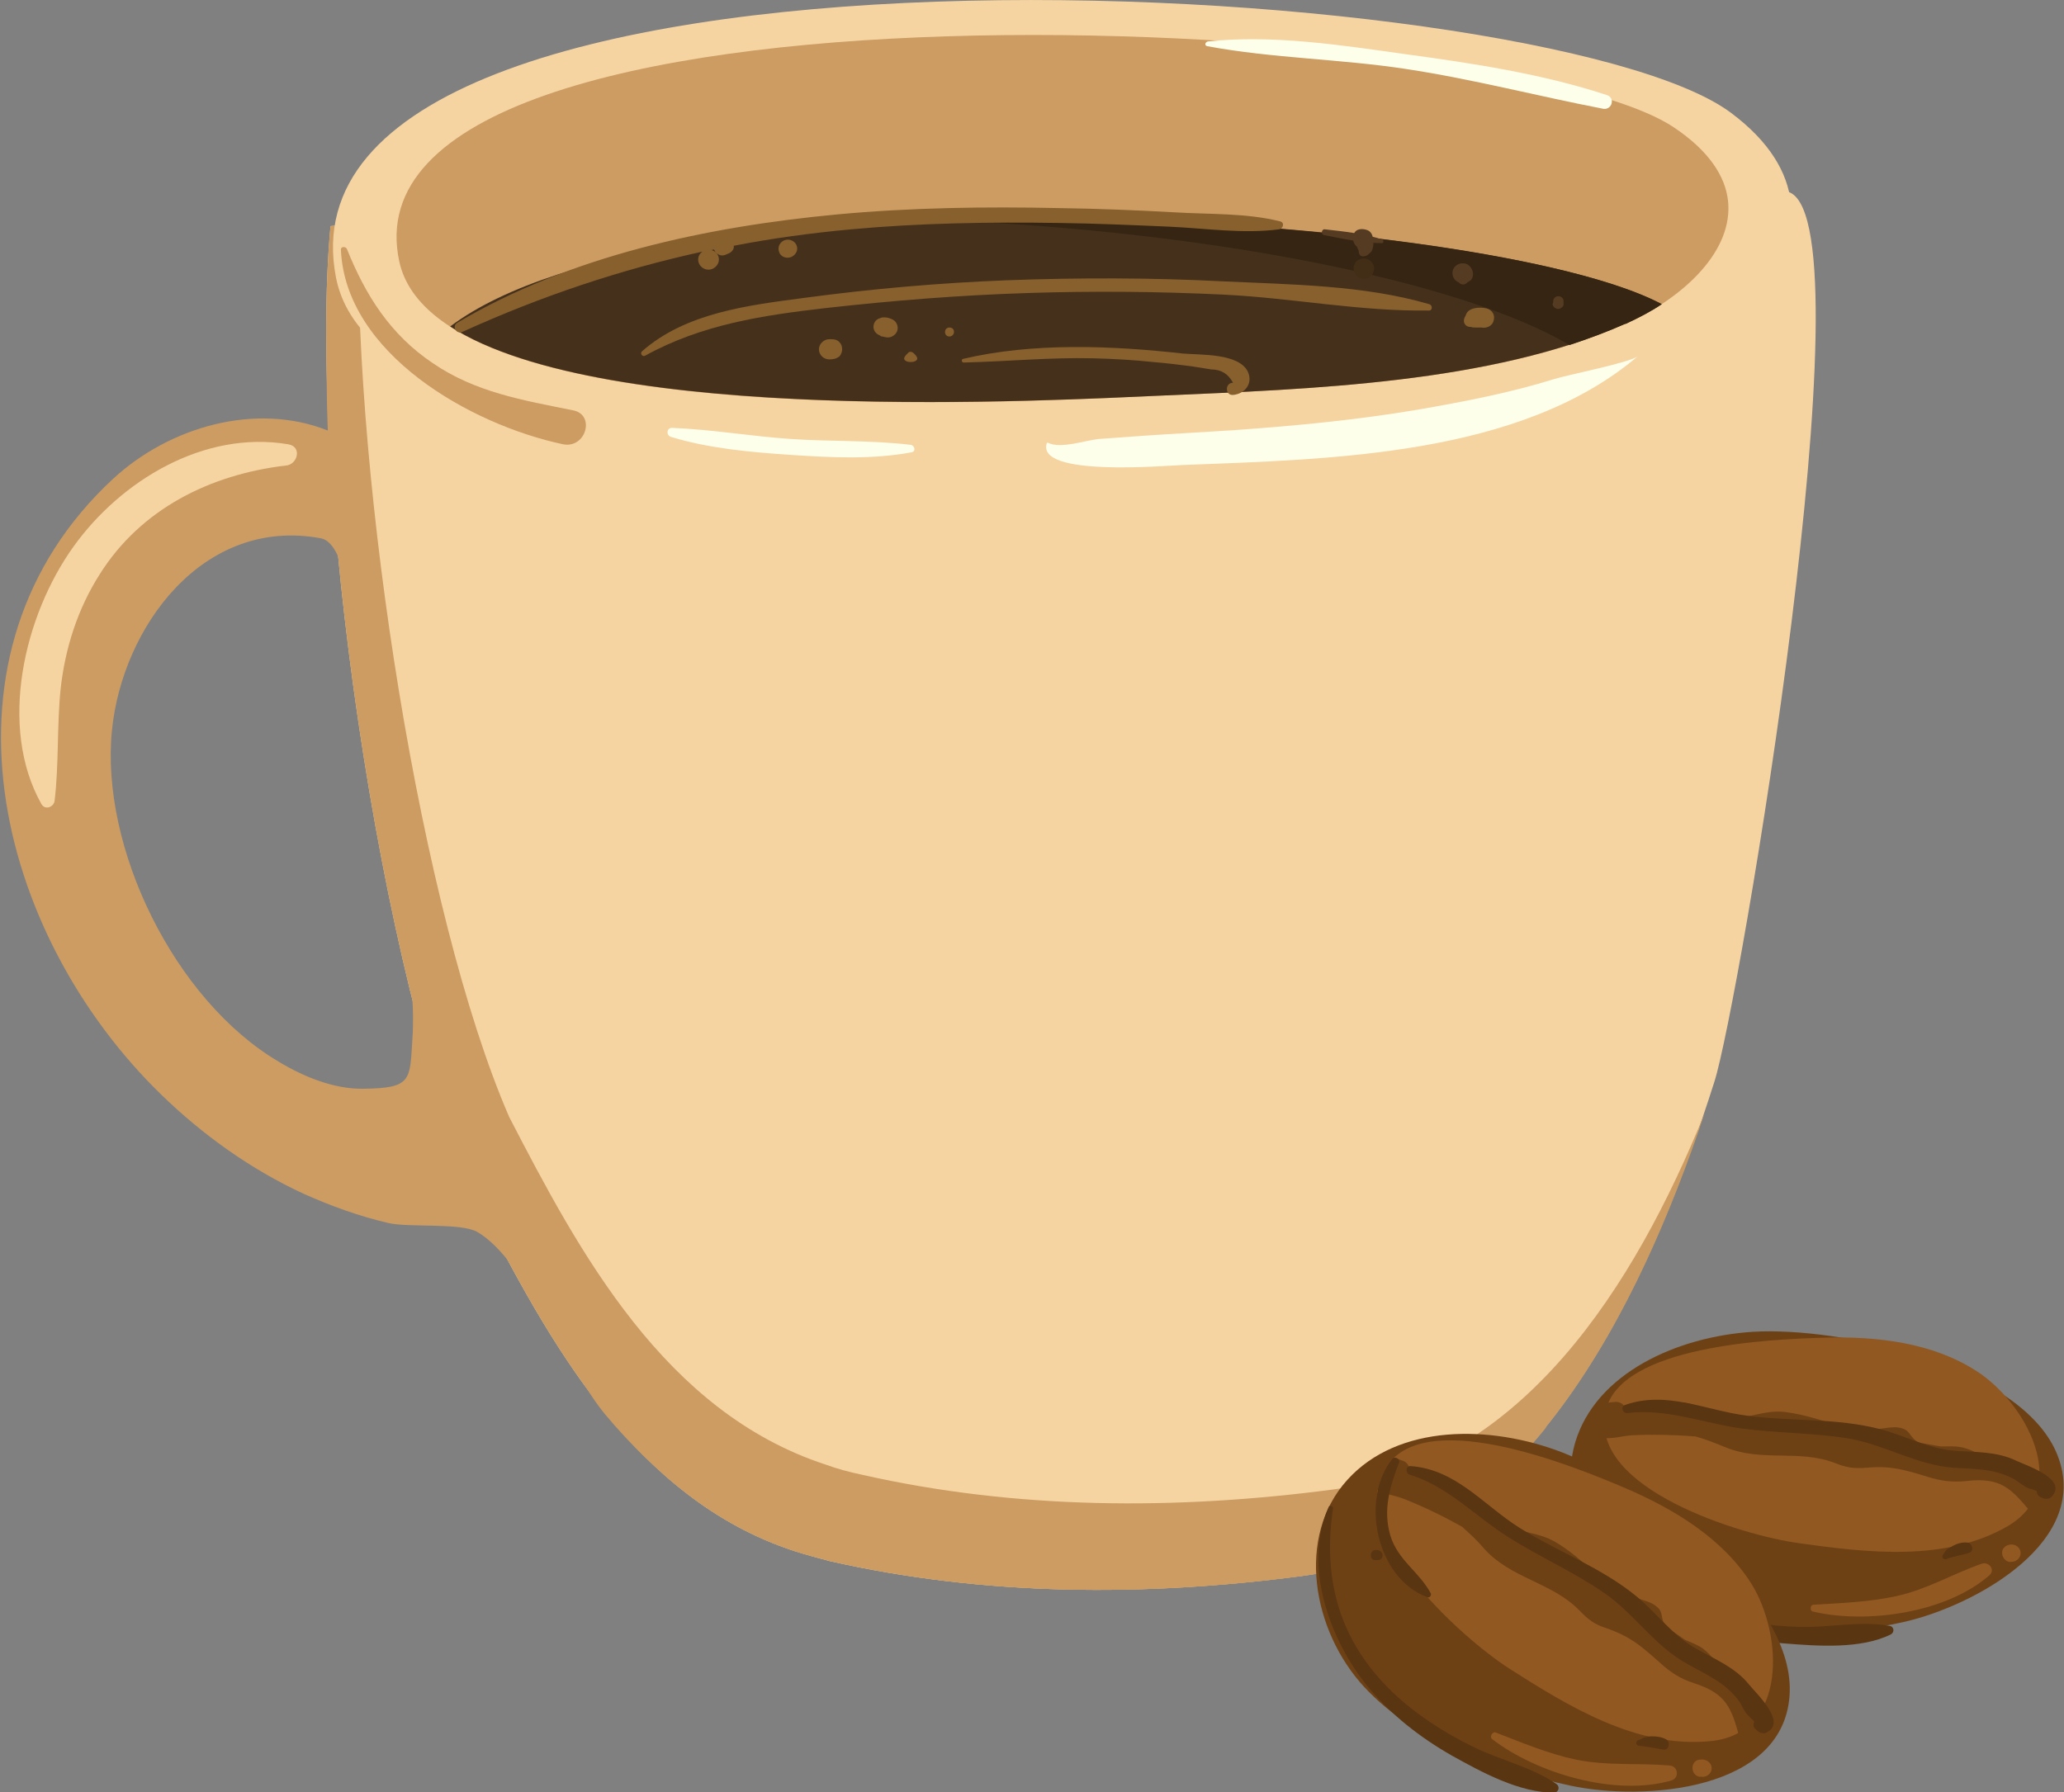 <svg width="38" height="33" viewBox="0 0 38 33" fill="none" xmlns="http://www.w3.org/2000/svg">
<rect x="0" y="0" width="38" height="33" fill="#808080" stroke="none"/>
<g clip-path="url(#clip0_678_4152)">
<path d="M15.278 28.748C18.125 29.393 21.062 29.403 23.959 29.022C28.274 28.455 30.406 23.558 31.563 19.921C32.015 18.514 34.429 4.252 32.961 3.548C31.754 2.972 28.726 4.086 27.398 4.194C25.276 4.37 23.134 4.389 21.001 4.34C15.992 4.242 11.034 3.558 6.085 4.164C5.663 8.71 6.97 17.976 8.801 22.16C10.088 24.672 11.667 27.595 14.624 28.562C14.836 28.631 15.057 28.689 15.278 28.748Z" fill="#F5D4A2"/>
<path d="M24.542 27.429C21.645 27.81 18.708 27.8 15.862 27.155C15.63 27.106 15.409 27.047 15.198 26.969C12.241 26.001 10.672 23.079 9.374 20.567C7.745 16.813 6.528 8.964 6.598 4.106C6.427 4.125 6.256 4.145 6.085 4.164C5.663 8.71 6.97 17.976 8.801 22.16C10.088 24.672 11.667 27.595 14.624 28.562C14.836 28.631 15.057 28.689 15.288 28.748C18.135 29.393 21.072 29.403 23.969 29.022C28.052 28.484 30.185 24.066 31.381 20.508C30.094 23.675 28.032 26.969 24.542 27.429Z" fill="#CC9C62"/>
<path d="M25.065 27.761C22.008 28.152 18.92 28.152 15.922 27.477C15.681 27.428 15.45 27.36 15.228 27.292C9.435 25.425 8.037 18.26 7.111 13.245C6.558 10.254 6.226 7.214 6.136 4.174C6.025 5.425 5.985 6.676 6.035 7.928C4.707 7.4 3.118 7.859 2.082 8.817C-1.368 12.014 -0.09 17.184 2.967 20.156C3.732 20.899 4.617 21.534 5.592 21.984C6.095 22.209 6.608 22.395 7.151 22.522C7.544 22.61 8.489 22.512 8.791 22.688C9.676 23.206 10.441 25.21 11.145 26.05C12.07 27.155 13.227 28.103 14.635 28.562C14.846 28.631 15.067 28.689 15.299 28.748C18.145 29.393 21.082 29.403 23.979 29.022C25.86 28.777 27.328 27.702 28.475 26.275C27.499 27.047 26.373 27.595 25.065 27.761ZM7.604 18.709C7.604 18.846 7.604 18.973 7.594 19.11C7.544 19.892 7.594 20.039 6.689 20.049C6.146 20.058 5.582 19.824 5.13 19.55C3.209 18.416 1.841 15.601 2.062 13.441C2.253 11.554 3.732 9.511 5.904 9.912C6.598 10.039 6.578 12.972 6.649 13.48C6.88 15.112 7.584 17.028 7.604 18.709Z" fill="#CC9C62"/>
<path d="M32.971 3.734C32.911 3.177 32.579 2.61 31.875 2.082C28.435 -0.508 4.838 -1.808 6.186 5.112C6.96 9.042 18.94 8.26 21.605 8.123C24.542 7.976 28.213 7.849 30.899 6.51C30.899 6.51 30.899 6.51 30.909 6.51C32.126 5.894 33.092 4.839 32.971 3.734Z" fill="#F5D4A2"/>
<path d="M31.814 3.695C31.764 3.245 31.462 2.776 30.818 2.346C27.67 0.235 6.115 -0.841 7.352 4.819C8.057 8.035 19 7.39 21.434 7.282C24.12 7.165 27.469 7.058 29.923 5.963C29.923 5.963 29.923 5.963 29.933 5.963C31.03 5.464 31.915 4.604 31.814 3.695Z" fill="#CC9C62"/>
<path d="M8.288 6.012C11.135 7.849 19.362 7.37 21.424 7.283C24.11 7.165 27.459 7.058 29.913 5.963C29.913 5.963 29.913 5.963 29.923 5.963C30.155 5.855 30.386 5.738 30.587 5.601C27.389 3.891 12.311 2.982 8.288 6.012Z" fill="#45301C"/>
<path d="M17.371 4.057C22.279 4.262 26.886 5.171 28.897 6.354C29.249 6.237 29.591 6.11 29.923 5.963C29.923 5.963 29.923 5.963 29.933 5.963C30.165 5.855 30.396 5.738 30.597 5.601C28.716 4.604 22.782 3.881 17.371 4.057Z" fill="#362512"/>
<path d="M30.155 6.559C30.014 6.676 28.867 6.901 28.616 6.98C27.801 7.234 26.936 7.4 26.091 7.546C24.985 7.732 23.868 7.84 22.762 7.918C22.189 7.957 21.615 7.986 21.042 8.025C20.77 8.045 20.499 8.065 20.227 8.084C19.966 8.113 19.523 8.27 19.292 8.153C19.282 8.153 19.272 8.153 19.272 8.162C19.071 8.788 21.464 8.573 21.776 8.563C24.512 8.456 27.992 8.397 30.155 6.559Z" fill="#FDFFEB"/>
<path d="M16.767 8.192C16.043 8.104 15.289 8.133 14.564 8.084C13.83 8.035 13.106 7.908 12.372 7.879C12.271 7.879 12.261 8.016 12.352 8.045C13.056 8.26 13.83 8.328 14.564 8.377C15.299 8.426 16.063 8.465 16.787 8.328C16.868 8.309 16.838 8.201 16.767 8.192Z" fill="#FDFFEB"/>
<path d="M23.566 4.076C22.943 3.92 22.259 3.949 21.625 3.91C20.921 3.871 20.217 3.842 19.503 3.832C18.135 3.803 16.767 3.822 15.409 3.949C13.015 4.174 10.491 4.712 8.419 5.943C8.308 6.012 8.409 6.168 8.519 6.109C9.958 5.455 11.416 4.966 12.935 4.633C12.884 4.663 12.854 4.721 12.854 4.78C12.854 4.878 12.935 4.966 13.045 4.966C13.146 4.966 13.236 4.878 13.236 4.78C13.236 4.692 13.176 4.624 13.096 4.604C13.116 4.604 13.136 4.594 13.146 4.594C13.176 4.673 13.267 4.731 13.357 4.692C13.397 4.673 13.438 4.663 13.468 4.633C13.498 4.604 13.518 4.565 13.508 4.526C14.212 4.389 14.936 4.291 15.671 4.223C16.948 4.106 18.225 4.086 19.503 4.106C20.177 4.115 20.851 4.145 21.524 4.174C22.188 4.203 22.882 4.311 23.546 4.223C23.627 4.213 23.657 4.096 23.566 4.076Z" fill="#87602D"/>
<path d="M25.447 4.409C25.105 4.301 24.743 4.262 24.391 4.223C24.331 4.213 24.311 4.321 24.381 4.33C24.733 4.399 25.085 4.477 25.447 4.477C25.477 4.477 25.477 4.418 25.447 4.409Z" fill="#543B22"/>
<path d="M26.312 5.601C25.115 5.249 23.747 5.239 22.52 5.181C21.193 5.112 19.865 5.112 18.537 5.161C17.29 5.21 16.053 5.318 14.816 5.484C13.78 5.621 12.623 5.758 11.818 6.471C11.778 6.51 11.828 6.579 11.879 6.549C12.925 5.973 14.041 5.806 15.228 5.67C16.455 5.533 17.682 5.435 18.919 5.396C20.116 5.357 21.323 5.367 22.52 5.425C23.767 5.484 25.045 5.738 26.302 5.718C26.373 5.728 26.383 5.621 26.312 5.601Z" fill="#87602D"/>
<path d="M22.973 6.842C22.802 6.5 22.098 6.539 21.776 6.51C20.468 6.364 19.02 6.305 17.733 6.608C17.692 6.618 17.703 6.676 17.743 6.676C18.537 6.657 19.332 6.579 20.127 6.598C20.499 6.608 20.861 6.627 21.233 6.667C21.464 6.686 21.706 6.715 21.937 6.745C22.058 6.764 22.178 6.784 22.299 6.803C22.48 6.803 22.611 6.882 22.701 7.048C22.55 7.048 22.55 7.282 22.701 7.273C22.923 7.253 23.074 7.058 22.973 6.842Z" fill="#87602D"/>
<path d="M27.368 5.679C27.238 5.65 27.026 5.66 26.986 5.806C26.956 5.855 26.936 5.914 26.966 5.963C26.996 6.012 27.037 6.021 27.087 6.021C27.107 6.031 27.127 6.031 27.157 6.031C27.177 6.031 27.197 6.031 27.207 6.031C27.218 6.031 27.238 6.031 27.248 6.031H27.258C27.258 6.031 27.258 6.031 27.268 6.031C27.368 6.051 27.479 6.002 27.499 5.904C27.529 5.806 27.479 5.709 27.368 5.679Z" fill="#87602D"/>
<path d="M25.276 4.409C25.276 4.399 25.276 4.399 25.276 4.399C25.276 4.34 25.246 4.272 25.186 4.243C25.095 4.203 24.965 4.203 24.924 4.311C24.894 4.399 24.914 4.487 24.985 4.546C24.985 4.546 24.985 4.546 24.985 4.555C24.985 4.555 24.995 4.565 24.995 4.575C24.995 4.585 25.005 4.594 25.005 4.594C25.005 4.594 25.015 4.614 25.015 4.624C25.015 4.643 25.015 4.653 25.025 4.673C25.035 4.702 25.055 4.721 25.095 4.721C25.125 4.721 25.166 4.712 25.196 4.682C25.196 4.682 25.226 4.653 25.206 4.673C25.236 4.643 25.256 4.634 25.266 4.594C25.276 4.565 25.286 4.526 25.286 4.487C25.286 4.448 25.276 4.428 25.276 4.409Z" fill="#543B22"/>
<path d="M25.297 4.917C25.287 4.839 25.216 4.77 25.136 4.761C25.065 4.751 24.985 4.78 24.945 4.848C24.904 4.917 24.914 5.015 24.975 5.073C24.975 5.073 24.975 5.073 24.985 5.083C25.045 5.142 25.116 5.142 25.196 5.112H25.206C25.276 5.064 25.307 4.985 25.297 4.917Z" fill="#422D16"/>
<path d="M26.926 4.849C26.856 4.849 26.796 4.888 26.765 4.937C26.725 5.005 26.735 5.103 26.796 5.161C26.816 5.181 26.836 5.191 26.856 5.2C26.856 5.2 26.856 5.2 26.866 5.21C26.916 5.249 26.956 5.249 27.007 5.21C27.007 5.21 27.007 5.21 27.017 5.2C27.037 5.191 27.057 5.171 27.077 5.161C27.178 5.054 27.087 4.839 26.926 4.849Z" fill="#543B22"/>
<path d="M28.787 5.542C28.777 5.425 28.606 5.425 28.596 5.542C28.596 5.562 28.596 5.572 28.586 5.591C28.576 5.64 28.636 5.689 28.686 5.689C28.736 5.689 28.797 5.64 28.787 5.591C28.787 5.572 28.787 5.552 28.787 5.542Z" fill="#543B22"/>
<path d="M14.574 4.428C14.464 4.379 14.333 4.457 14.333 4.584V4.594V4.584C14.333 4.614 14.343 4.633 14.353 4.663C14.414 4.77 14.564 4.77 14.635 4.682C14.715 4.594 14.675 4.467 14.574 4.428Z" fill="#87602D"/>
<path d="M15.459 6.305C15.409 6.246 15.339 6.246 15.268 6.246C15.168 6.246 15.077 6.334 15.077 6.432C15.077 6.53 15.158 6.618 15.268 6.618C15.339 6.618 15.399 6.608 15.459 6.559C15.52 6.481 15.52 6.373 15.459 6.305Z" fill="#87602D"/>
<path d="M16.436 5.885C16.395 5.865 16.345 5.845 16.295 5.845C16.285 5.845 16.275 5.845 16.265 5.845C16.234 5.845 16.234 5.845 16.265 5.845C16.244 5.845 16.234 5.845 16.214 5.855C16.194 5.865 16.174 5.865 16.164 5.875C16.104 5.904 16.073 5.982 16.083 6.041C16.093 6.109 16.144 6.158 16.204 6.178C16.224 6.188 16.224 6.188 16.194 6.178C16.214 6.188 16.224 6.197 16.244 6.197C16.265 6.197 16.275 6.207 16.295 6.207C16.385 6.236 16.486 6.178 16.516 6.1C16.546 6.031 16.516 5.924 16.436 5.885Z" fill="#87602D"/>
<path d="M16.838 6.52C16.828 6.51 16.828 6.51 16.817 6.501C16.787 6.471 16.737 6.471 16.717 6.501C16.707 6.51 16.707 6.51 16.697 6.52C16.657 6.559 16.646 6.588 16.646 6.608C16.657 6.647 16.707 6.667 16.767 6.667C16.828 6.667 16.878 6.647 16.888 6.608C16.888 6.588 16.878 6.559 16.838 6.52Z" fill="#87602D"/>
<path d="M17.481 6.031C17.371 6.031 17.371 6.197 17.481 6.197C17.592 6.188 17.592 6.031 17.481 6.031Z" fill="#87602D"/>
<path d="M29.581 1.75C28.394 1.359 27.097 1.163 25.87 0.997C24.693 0.831 23.426 0.636 22.239 0.763C22.188 0.772 22.168 0.841 22.229 0.851C23.436 1.075 24.683 1.085 25.89 1.271C27.117 1.457 28.304 1.769 29.521 2.004C29.682 2.024 29.742 1.799 29.581 1.75Z" fill="#FDFFEB"/>
<path d="M5.311 8.182C3.752 7.918 2.223 8.856 1.358 10.059C0.443 11.329 -0.04 13.382 0.764 14.809C0.835 14.927 0.996 14.858 1.006 14.741C1.086 14.066 1.046 13.372 1.116 12.688C1.197 11.945 1.428 11.212 1.841 10.567C2.595 9.374 3.862 8.739 5.26 8.573C5.472 8.563 5.572 8.231 5.311 8.182Z" fill="#F5D4A2"/>
<path d="M10.551 7.556C9.626 7.37 8.751 7.224 7.966 6.686C7.182 6.158 6.729 5.435 6.387 4.585C6.367 4.536 6.276 4.536 6.276 4.594C6.357 6.51 8.66 7.82 10.37 8.182C10.793 8.26 10.963 7.634 10.551 7.556Z" fill="#CC9C62"/>
<path d="M32.268 24.525C30.89 24.613 29.381 25.278 28.999 26.568C28.617 27.878 29.613 29.276 30.91 29.804C32.198 30.331 33.676 30.165 35.034 29.872C36.322 29.589 38.585 28.377 37.85 26.725C37.136 25.131 33.857 24.427 32.268 24.525Z" fill="#6E4115"/>
<path d="M33.112 28.416C34.369 28.592 35.818 28.768 36.964 28.103C38.151 27.409 37.306 25.835 36.391 25.249C35.576 24.721 34.55 24.604 33.575 24.633C32.639 24.662 29.813 24.77 29.561 25.992C29.249 27.428 32.106 28.279 33.112 28.416Z" fill="#915821"/>
<path d="M37.679 27.242C37.538 27.145 37.377 27.086 37.216 27.027C37.166 27.008 37.125 26.988 37.075 26.969C36.934 26.891 36.783 26.842 36.623 26.832C36.572 26.822 36.532 26.812 36.482 26.793C36.341 26.734 36.25 26.675 36.089 26.646C35.979 26.627 35.858 26.636 35.737 26.636C35.607 26.617 35.476 26.587 35.335 26.568C35.315 26.558 35.305 26.558 35.285 26.539C35.134 26.431 35.174 26.314 34.933 26.285C34.862 26.275 34.732 26.294 34.661 26.304C34.4 26.343 34.229 26.353 33.967 26.285C33.595 26.177 33.253 26.05 32.861 26.001C32.468 25.952 32.096 26.167 31.734 26.109C31.402 26.06 31.282 25.825 30.94 25.825C30.608 25.815 30.256 25.864 29.914 25.913C29.884 25.854 29.833 25.815 29.743 25.815L29.552 25.835C29.471 25.845 29.431 25.893 29.421 25.952C29.24 26.079 29.119 26.285 29.401 26.441C29.572 26.539 29.853 26.441 30.034 26.431C30.427 26.412 30.819 26.421 31.211 26.451C31.392 26.5 31.563 26.568 31.754 26.646C32.428 26.93 33.112 26.685 33.776 26.939C33.997 27.027 34.128 27.047 34.37 27.027C34.822 26.988 35.063 27.067 35.486 27.194C35.727 27.272 35.959 27.301 36.21 27.272C36.824 27.203 37.015 27.399 37.367 27.819C37.467 27.936 37.689 27.878 37.699 27.712C37.709 27.604 37.689 27.506 37.658 27.428C37.749 27.409 37.769 27.301 37.679 27.242Z" fill="#6E4115"/>
<path d="M36.22 28.406C36.13 28.396 36.029 28.425 35.959 28.464C35.928 28.484 35.888 28.503 35.858 28.523C35.818 28.552 35.808 28.582 35.777 28.621C35.737 28.66 35.777 28.738 35.838 28.709C35.898 28.679 35.979 28.67 36.039 28.65C36.109 28.631 36.19 28.621 36.26 28.591C36.351 28.562 36.31 28.406 36.22 28.406Z" fill="#593511"/>
<path d="M37.125 26.901C36.763 26.725 36.381 26.744 35.989 26.715C35.486 26.676 35.073 26.431 34.601 26.314C33.806 26.109 32.981 26.177 32.166 26.07C31.402 25.972 30.678 25.601 29.913 25.874C29.833 25.904 29.873 26.031 29.964 26.021C30.678 25.933 31.362 26.207 32.056 26.304C32.71 26.392 33.373 26.383 34.037 26.49C34.711 26.608 35.285 26.979 35.968 27.028C36.371 27.057 36.733 27.038 37.105 27.253C37.185 27.302 37.266 27.38 37.356 27.409C37.437 27.428 37.477 27.448 37.497 27.458C37.497 27.507 37.528 27.556 37.578 27.575C37.598 27.585 37.608 27.585 37.628 27.595C37.668 27.605 37.729 27.605 37.769 27.565C38.081 27.243 37.336 26.998 37.125 26.901Z" fill="#593511"/>
<path d="M36.481 28.797C35.948 28.983 35.486 29.266 34.912 29.393C34.409 29.501 33.907 29.52 33.394 29.55C33.323 29.55 33.313 29.667 33.383 29.677C34.379 29.911 35.838 29.696 36.622 29.012C36.743 28.914 36.622 28.748 36.481 28.797Z" fill="#915821"/>
<path d="M36.924 28.474L36.914 28.484C36.793 28.572 36.894 28.797 37.045 28.758C37.055 28.758 37.055 28.758 37.065 28.758C37.165 28.738 37.236 28.631 37.185 28.533C37.135 28.435 37.014 28.416 36.924 28.474Z" fill="#915821"/>
<path d="M34.792 29.941C34.269 29.843 33.695 29.97 33.152 29.96C32.559 29.941 31.965 29.863 31.402 29.677C30.125 29.247 29.38 28.367 28.988 27.145C28.978 27.106 28.898 27.096 28.908 27.145C28.948 28.289 29.974 29.305 30.97 29.784C31.553 30.058 32.197 30.214 32.85 30.263C33.464 30.312 34.259 30.371 34.812 30.097C34.892 30.048 34.862 29.95 34.792 29.941Z" fill="#593511"/>
<path d="M28.757 26.744C27.439 26.236 25.739 26.216 24.804 27.253C23.858 28.298 24.16 30.029 25.116 31.065C26.081 32.101 27.52 32.58 28.918 32.883C30.235 33.166 32.891 33 32.951 31.153C33.001 29.383 30.275 27.331 28.757 26.744Z" fill="#6E4115"/>
<path d="M27.781 30.722C28.867 31.416 30.134 32.198 31.492 32.062C32.911 31.925 32.83 30.107 32.247 29.168C31.724 28.337 30.828 27.79 29.913 27.399C29.038 27.027 26.363 25.923 25.568 26.949C24.643 28.152 26.916 30.165 27.781 30.722Z" fill="#915821"/>
<path d="M32.559 31.573C32.478 31.416 32.358 31.299 32.217 31.182C32.187 31.143 32.146 31.104 32.106 31.065C32.016 30.938 31.895 30.83 31.744 30.742C31.704 30.713 31.664 30.683 31.633 30.654C31.533 30.537 31.473 30.449 31.342 30.351C31.241 30.283 31.131 30.244 31.02 30.195C30.909 30.116 30.788 30.038 30.678 29.96C30.668 29.95 30.658 29.931 30.648 29.921C30.557 29.755 30.648 29.667 30.436 29.54C30.376 29.501 30.245 29.462 30.175 29.442C29.913 29.364 29.753 29.305 29.541 29.129C29.24 28.865 28.988 28.601 28.636 28.396C28.294 28.191 27.852 28.22 27.54 28.015C27.248 27.829 27.248 27.565 26.936 27.409C26.624 27.262 26.282 27.155 25.941 27.057C25.941 26.988 25.91 26.93 25.83 26.901L25.649 26.832C25.568 26.803 25.518 26.832 25.478 26.881C25.247 26.92 25.055 27.067 25.236 27.331C25.347 27.497 25.649 27.526 25.83 27.595C26.202 27.741 26.564 27.917 26.916 28.113C27.057 28.24 27.198 28.367 27.328 28.523C27.821 29.07 28.576 29.139 29.079 29.657C29.25 29.833 29.35 29.911 29.592 29.989C30.034 30.146 30.225 30.322 30.557 30.615C30.748 30.791 30.939 30.918 31.191 30.996C31.794 31.192 31.875 31.456 32.026 31.993C32.066 32.15 32.297 32.179 32.388 32.042C32.438 31.944 32.468 31.847 32.478 31.759C32.539 31.749 32.609 31.671 32.559 31.573Z" fill="#6E4115"/>
<path d="M30.678 32.032C30.597 31.984 30.497 31.974 30.406 31.974C30.366 31.974 30.326 31.984 30.285 31.993C30.235 32.003 30.215 32.032 30.165 32.042C30.104 32.062 30.114 32.15 30.185 32.15C30.245 32.15 30.326 32.169 30.396 32.179C30.476 32.189 30.547 32.208 30.627 32.218C30.728 32.238 30.758 32.081 30.678 32.032Z" fill="#593511"/>
<path d="M32.197 31.016C31.945 30.703 31.573 30.556 31.231 30.361C30.779 30.107 30.517 29.716 30.125 29.393C29.481 28.865 28.676 28.572 27.972 28.132C27.308 27.712 26.805 27.057 25.971 26.998C25.88 26.988 25.87 27.125 25.951 27.155C26.655 27.37 27.168 27.927 27.771 28.308C28.344 28.67 28.968 28.944 29.521 29.325C30.095 29.716 30.457 30.312 31.07 30.644C31.432 30.85 31.774 30.986 32.026 31.338C32.076 31.417 32.116 31.524 32.187 31.593C32.247 31.651 32.277 31.68 32.297 31.7C32.277 31.749 32.277 31.808 32.317 31.837C32.328 31.847 32.337 31.856 32.358 31.876C32.388 31.905 32.448 31.925 32.498 31.915C32.931 31.739 32.348 31.201 32.197 31.016Z" fill="#593511"/>
<path d="M30.738 32.511C30.155 32.462 29.602 32.521 29.018 32.404C28.505 32.296 28.023 32.091 27.54 31.905C27.48 31.876 27.419 31.983 27.469 32.023C28.294 32.658 29.743 33.088 30.779 32.785C30.929 32.726 30.889 32.521 30.738 32.511Z" fill="#915821"/>
<path d="M31.302 32.404C31.291 32.404 31.291 32.404 31.281 32.404C31.12 32.433 31.12 32.678 31.281 32.717C31.291 32.717 31.291 32.717 31.302 32.717C31.412 32.736 31.513 32.668 31.513 32.56C31.513 32.453 31.402 32.384 31.302 32.404Z" fill="#915821"/>
<path d="M28.656 32.853C28.213 32.541 27.62 32.414 27.127 32.169C26.584 31.905 26.071 31.573 25.639 31.162C24.653 30.214 24.351 29.08 24.542 27.78C24.552 27.741 24.482 27.702 24.462 27.751C23.979 28.826 24.482 30.214 25.196 31.075C25.619 31.583 26.142 31.993 26.725 32.326C27.268 32.629 27.982 33.02 28.626 33.01C28.706 32.99 28.716 32.893 28.656 32.853Z" fill="#593511"/>
<path d="M26.343 29.344C26.131 28.944 25.739 28.738 25.598 28.279C25.457 27.8 25.588 27.38 25.759 26.93C25.779 26.871 25.689 26.813 25.638 26.862C25.035 27.595 25.337 29.071 26.282 29.413C26.332 29.423 26.352 29.374 26.343 29.344Z" fill="#593511"/>
<path d="M25.357 28.543C25.347 28.543 25.347 28.543 25.337 28.543C25.206 28.533 25.206 28.748 25.337 28.729C25.347 28.729 25.347 28.729 25.357 28.729C25.488 28.729 25.488 28.562 25.357 28.543Z" fill="#593511"/>
</g>
<defs>
<clipPath id="clip0_678_4152">
<rect width="38" height="33" fill="white"/>
</clipPath>
</defs>
</svg>
